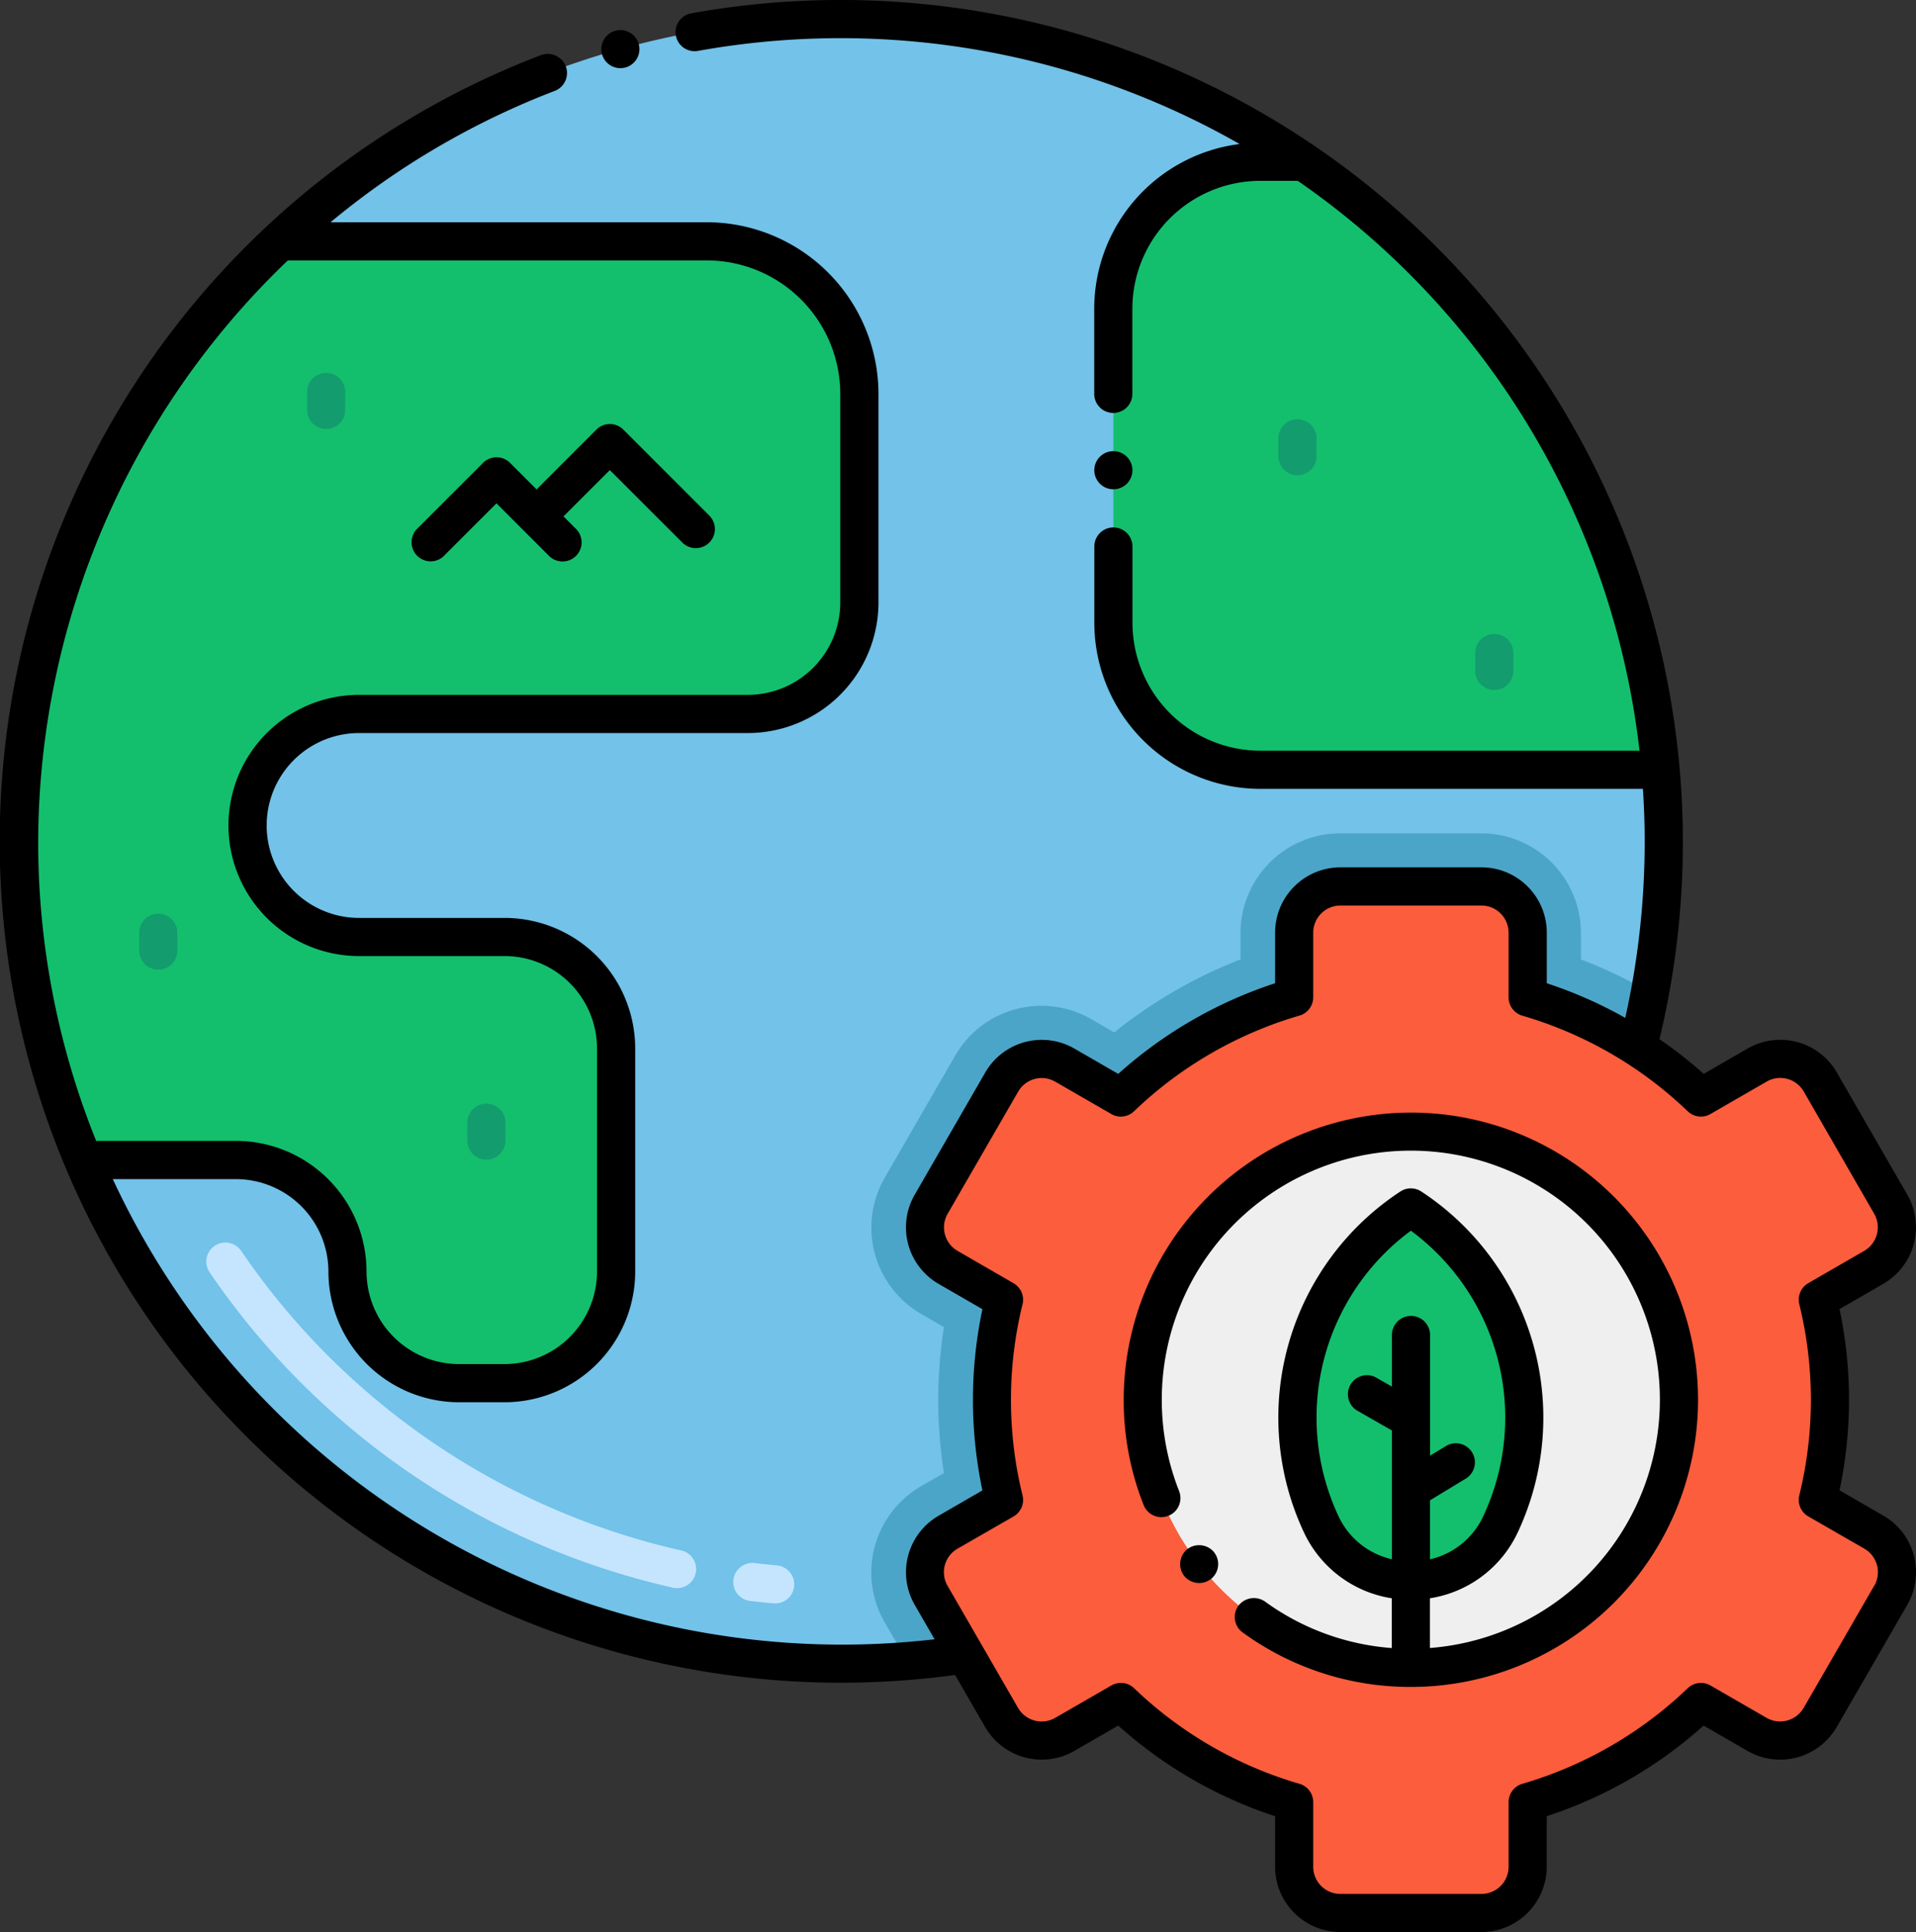 <svg xmlns="http://www.w3.org/2000/svg" width="69.617" height="70.205" viewBox="0 0 69.617 70.205">
  <rect x="0" y="0" width="69.617" height="70.205" fill="#333333" stroke="none"/>
  <g id="Icons" transform="translate(-2.46 -1.397)">
    <g id="Grupo_1111951" data-name="Grupo 1111951" transform="translate(2.46 1.397)">
      <path id="Trazado_897337" data-name="Trazado 897337" d="M64.718,33.778a29.894,29.894,0,1,1-.114-2.6q.112,1.285.114,2.6Z" transform="translate(-4.268 -3.205)" fill="#72c2e9"/>
      <path id="Trazado_897338" data-name="Trazado 897338" d="M168.244,44.692H153.7a5.34,5.34,0,0,1-5.34-5.34V27.939a5.34,5.34,0,0,1,5.34-5.34h1.605A29.861,29.861,0,0,1,168.244,44.692Z" transform="translate(-107.907 -16.72)" fill="#13bf6d"/>
      <path id="Trazado_897339" data-name="Trazado 897339" d="M35.494,38.569v7.578A4.051,4.051,0,0,1,31.443,50.2H17.316a4.051,4.051,0,0,0-4.051,4.051v0A4.051,4.051,0,0,0,17.316,58.3H22.6a4.051,4.051,0,0,1,4.051,4.051v8.107A4.056,4.056,0,0,1,22.6,74.517h-1.65a4.057,4.057,0,0,1-4.056-4.056,4.055,4.055,0,0,0-4.054-4.054H7.3a29.888,29.888,0,0,1,7.12-33.383H29.949a5.544,5.544,0,0,1,5.545,5.545Z" transform="translate(-4.27 -24.255)" fill="#13bf6d"/>
      <path id="Trazado_897340" data-name="Trazado 897340" d="M144.942,116.353c-.125.677-.274,1.342-.446,2a15.153,15.153,0,0,0-3.993-1.819v-2.351a1.683,1.683,0,0,0-1.68-1.68H133.7a1.683,1.683,0,0,0-1.68,1.68v2.351a15.193,15.193,0,0,0-6.294,3.638L123.684,119a1.681,1.681,0,0,0-2.3.613l-2.562,4.439a1.681,1.681,0,0,0,.616,2.3l2.032,1.173a15.229,15.229,0,0,0,0,7.276l-2.032,1.173a1.682,1.682,0,0,0-.616,2.3l1.237,2.143q-1.04.162-2.1.244l-.818-1.417a3.619,3.619,0,0,1,1.325-4.946l.829-.48a17,17,0,0,1,0-5.3l-.829-.48a3.624,3.624,0,0,1-1.325-4.946l2.562-4.439a3.615,3.615,0,0,1,4.946-1.323l.832.48a17.328,17.328,0,0,1,4.589-2.653v-.957a3.626,3.626,0,0,1,3.621-3.624h5.127a3.626,3.626,0,0,1,3.621,3.624v.957A17.425,17.425,0,0,1,144.942,116.353Z" transform="translate(-84.996 -80.295)" fill="#4ba5c8"/>
      <path id="Trazado_897341" data-name="Trazado 897341" d="M158.754,143.322l-2.562,4.439a1.681,1.681,0,0,1-2.3.616l-2.038-1.178a15.229,15.229,0,0,1-6.294,3.641v2.348a1.683,1.683,0,0,1-1.68,1.68h-5.127a1.683,1.683,0,0,1-1.68-1.68v-2.348a15.229,15.229,0,0,1-6.294-3.641l-2.038,1.178a1.682,1.682,0,0,1-2.3-.616l-1.325-2.3-1.237-2.143a1.682,1.682,0,0,1,.616-2.3l2.032-1.173a15.229,15.229,0,0,1,0-7.276l-2.032-1.173a1.681,1.681,0,0,1-.616-2.3l2.562-4.439a1.681,1.681,0,0,1,2.3-.613l2.038,1.176a15.193,15.193,0,0,1,6.294-3.638v-2.351a1.683,1.683,0,0,1,1.68-1.68h5.127a1.683,1.683,0,0,1,1.68,1.68V121.6a15.153,15.153,0,0,1,3.993,1.819,15.369,15.369,0,0,1,2.3,1.819l2.038-1.176a1.68,1.68,0,0,1,2.3.613l2.562,4.439a1.681,1.681,0,0,1-.616,2.3l-2.032,1.173a15.229,15.229,0,0,1,0,7.276l2.032,1.173A1.682,1.682,0,0,1,158.754,143.322Z" transform="translate(-90.057 -85.354)" fill="#fc5d3d"/>
      <path id="Trazado_897342" data-name="Trazado 897342" d="M161.957,169.184a9.742,9.742,0,1,1,9.742-9.742A9.753,9.753,0,0,1,161.957,169.184Z" transform="translate(-110.693 -108.58)" fill="#efefef"/>
      <path id="Trazado_897343" data-name="Trazado 897343" d="M161.957,169.184a9.742,9.742,0,1,1,9.742-9.742A9.753,9.753,0,0,1,161.957,169.184Z" transform="translate(-110.693 -108.58)" fill="#efefef"/>
      <path id="Trazado_897344" data-name="Trazado 897344" d="M180.727,167.262a9.085,9.085,0,0,1-.856,3.862,3.611,3.611,0,0,1-6.532,0,9.133,9.133,0,0,1,3.266-11.5,9.125,9.125,0,0,1,4.122,7.633Z" transform="translate(-125.342 -115.756)" fill="#13bf6d"/>
      <path id="Trazado_897345" data-name="Trazado 897345" d="M50.1,177.344q-.426-.038-.848-.088a.693.693,0,0,1,.164-1.377q.4.048.807.084a.693.693,0,1,1-.123,1.381Zm-3.651-.57a27.758,27.758,0,0,1-16.834-11.457.693.693,0,1,1,1.144-.783,26.376,26.376,0,0,0,15.995,10.888.693.693,0,0,1-.305,1.352Z" transform="translate(-21.997 -119.083)" fill="#c5e5fe"/>
      <g id="Grupo_1111950" data-name="Grupo 1111950" transform="translate(5.058 13.549)">
        <path id="Trazado_897346" data-name="Trazado 897346" d="M43.4,52.3a.693.693,0,0,1-.693-.693v-.649a.693.693,0,1,1,1.386,0v.649A.693.693,0,0,1,43.4,52.3Z" transform="translate(-36.607 -50.263)" fill="#139c6e"/>
        <path id="Trazado_897347" data-name="Trazado 897347" d="M21.394,123.173a.693.693,0,0,1-.693-.693v-.649a.693.693,0,1,1,1.386,0v.649A.693.693,0,0,1,21.394,123.173Z" transform="translate(-20.701 -101.487)" fill="#139c6e"/>
        <path id="Trazado_897348" data-name="Trazado 897348" d="M64.387,148.064a.693.693,0,0,1-.693-.693v-.649a.693.693,0,1,1,1.386,0v.649A.693.693,0,0,1,64.387,148.064Z" transform="translate(-51.773 -119.476)" fill="#139c6e"/>
        <path id="Trazado_897349" data-name="Trazado 897349" d="M170.678,58.375a.693.693,0,0,1-.693-.693v-.649a.693.693,0,1,1,1.386,0v.649A.693.693,0,0,1,170.678,58.375Z" transform="translate(-128.593 -54.655)" fill="#139c6e"/>
        <path id="Trazado_897350" data-name="Trazado 897350" d="M196.473,86.514a.693.693,0,0,1-.693-.693v-.649a.693.693,0,1,1,1.386,0v.649A.693.693,0,0,1,196.473,86.514Z" transform="translate(-147.236 -74.992)" fill="#139c6e"/>
      </g>
      <circle id="Elipse_12116" data-name="Elipse 12116" cx="0.693" cy="0.693" r="0.693" transform="translate(39.761 16.393)"/>
      <path id="Trazado_897351" data-name="Trazado 897351" d="M57.527,61.763l1.915-1.915,1.915,1.915a.693.693,0,0,0,.98-.98l-.46-.46,1.683-1.683L66.2,61.278a.693.693,0,0,0,.98-.98l-3.128-3.128a.693.693,0,0,0-.98,0L60.9,59.343l-.965-.965a.693.693,0,0,0-.98,0l-2.4,2.4a.693.693,0,0,0,.98.98Z" transform="translate(-41.403 -41.559)"/>
      <path id="Trazado_897352" data-name="Trazado 897352" d="M81.759,5.366h0a.692.692,0,1,0,.851.482.692.692,0,0,0-.851-.482Z" transform="translate(-59.402 -4.248)"/>
      <path id="Trazado_897353" data-name="Trazado 897353" d="M160.15,147.2a10.447,10.447,0,0,0-10.435,10.435c0,.007,0,.014,0,.021a10.312,10.312,0,0,0,.726,3.807.692.692,0,1,0,1.287-.51,9.022,9.022,0,0,1-.629-3.309s0-.006,0-.009a9.049,9.049,0,1,1,9.742,9.02v-1.806a4.243,4.243,0,0,0,3.2-2.413,9.826,9.826,0,0,0-3.512-12.368.693.693,0,0,0-.762,0,9.826,9.826,0,0,0-3.512,12.368,4.244,4.244,0,0,0,3.2,2.413v1.808a8.964,8.964,0,0,1-4.605-1.689.708.708,0,0,0-.968.153.694.694,0,0,0,.152.967,10.34,10.34,0,0,0,6.108,1.982h.006a10.435,10.435,0,1,0,0-20.87Zm-2.638,14.648a8.44,8.44,0,0,1,2.638-10.356,8.44,8.44,0,0,1,2.638,10.356,2.827,2.827,0,0,1-1.945,1.586v-2.144l1.3-.788a.693.693,0,0,0-.72-1.185l-.576.35v-4.385a.693.693,0,0,0-1.386,0v1.875l-.6-.343a.693.693,0,0,0-.688,1.2l1.288.737v4.68A2.825,2.825,0,0,1,157.512,161.847Z" transform="translate(-108.886 -106.773)"/>
      <path id="Trazado_897354" data-name="Trazado 897354" d="M158.347,204.156a.709.709,0,0,0-.973-.122.7.7,0,0,0-.122.973l0,0a.7.7,0,0,0,.97.119.689.689,0,0,0,.122-.97Z" transform="translate(-114.228 -147.748)"/>
      <path id="Trazado_897355" data-name="Trazado 897355" d="M70.889,56.469l-1.59-.919a15.915,15.915,0,0,0,0-6.585l1.591-.919a2.376,2.376,0,0,0,.869-3.242L69.2,40.367a2.372,2.372,0,0,0-3.242-.869l-1.594.92a15.979,15.979,0,0,0-1.608-1.261A30.6,30.6,0,0,0,27.575,1.882a.693.693,0,0,0,.247,1.364A29.245,29.245,0,0,1,47.5,6.63a6.041,6.041,0,0,0-5.282,5.985c0,1.877,0,1.671,0,3.094a.693.693,0,0,0,1.386,0V12.615a4.653,4.653,0,0,1,4.647-4.647h1.363A29.208,29.208,0,0,1,62.031,28.675H48.255a4.652,4.652,0,0,1-4.647-4.647h0V21.255a.693.693,0,1,0-1.386,0v2.773h0a6.04,6.04,0,0,0,6.033,6.033h13.9c.041.631.064,1.267.064,1.908a29.426,29.426,0,0,1-.706,6.414,15.863,15.863,0,0,0-2.851-1.258V35.287a2.376,2.376,0,0,0-2.373-2.374H51.163a2.376,2.376,0,0,0-2.373,2.374v1.837a15.978,15.978,0,0,0-5.7,3.294L41.5,39.5a2.372,2.372,0,0,0-3.242.869l-2.562,4.438a2.372,2.372,0,0,0,.869,3.242l1.591.919a15.919,15.919,0,0,0,0,6.585l-1.59.919a2.372,2.372,0,0,0-.869,3.242l.721,1.249a29.612,29.612,0,0,1-3.38.194A29.223,29.223,0,0,1,6.558,44.242h4.475A3.364,3.364,0,0,1,14.393,47.6a4.755,4.755,0,0,0,4.75,4.75h1.65A4.754,4.754,0,0,0,25.54,47.6V39.5A4.749,4.749,0,0,0,20.8,34.751H15.508a3.359,3.359,0,0,1,0-6.718H29.635a4.749,4.749,0,0,0,4.744-4.744V15.712A6.246,6.246,0,0,0,28.14,9.473H14.47A28.907,28.907,0,0,1,22.615,4.7a.694.694,0,0,0,.4-.9.707.707,0,0,0-.9-.4A30.577,30.577,0,0,0,33.032,62.541a30.909,30.909,0,0,0,4.13-.282l1.092,1.891a2.376,2.376,0,0,0,3.242.869l1.594-.921a15.98,15.98,0,0,0,5.7,3.294V69.23A2.376,2.376,0,0,0,51.162,71.6h5.125A2.376,2.376,0,0,0,58.66,69.23V67.392a15.97,15.97,0,0,0,5.7-3.294l1.595.921a2.376,2.376,0,0,0,3.242-.869l2.563-4.438a2.372,2.372,0,0,0-.868-3.242ZM12.918,10.859H28.139a4.858,4.858,0,0,1,4.852,4.852v7.578a3.361,3.361,0,0,1-3.358,3.357H15.507a4.745,4.745,0,0,0,0,9.491h5.288A3.362,3.362,0,0,1,24.152,39.5V47.6a3.366,3.366,0,0,1-3.361,3.363h-1.65A3.367,3.367,0,0,1,15.778,47.6a4.752,4.752,0,0,0-4.747-4.747H5.954A29.028,29.028,0,0,1,3.847,31.969a29.337,29.337,0,0,1,9.071-21.109Zm57.64,48.159-2.563,4.438a.989.989,0,0,1-1.348.361l-2.038-1.176a.694.694,0,0,0-.827.1,14.566,14.566,0,0,1-6.008,3.473.693.693,0,0,0-.5.666v2.349a.988.988,0,0,1-.987.987H51.162a.988.988,0,0,1-.987-.987V66.88a.693.693,0,0,0-.5-.666,14.565,14.565,0,0,1-6.008-3.473.693.693,0,0,0-.827-.1L40.8,63.818a.989.989,0,0,1-1.349-.361l-2.562-4.438a.986.986,0,0,1,.361-1.348L39.286,56.5a.693.693,0,0,0,.327-.766,14.543,14.543,0,0,1,0-6.944.693.693,0,0,0-.327-.766l-2.033-1.174a.987.987,0,0,1-.361-1.348l2.562-4.438A.986.986,0,0,1,40.8,40.7l2.038,1.176a.692.692,0,0,0,.827-.1A14.571,14.571,0,0,1,49.675,38.3a.693.693,0,0,0,.5-.666V35.288a.988.988,0,0,1,.987-.987h5.125a.988.988,0,0,1,.987.987v2.349a.693.693,0,0,0,.5.666,14.574,14.574,0,0,1,6.008,3.473.692.692,0,0,0,.827.1L66.647,40.7A.986.986,0,0,1,68,41.061L70.558,45.5a.989.989,0,0,1-.361,1.348l-2.033,1.174a.693.693,0,0,0-.327.766,14.543,14.543,0,0,1,0,6.944.693.693,0,0,0,.327.766L70.2,57.67a.987.987,0,0,1,.361,1.348Z" transform="translate(-2.46 -1.397)"/>
    </g>
  </g>
</svg>
